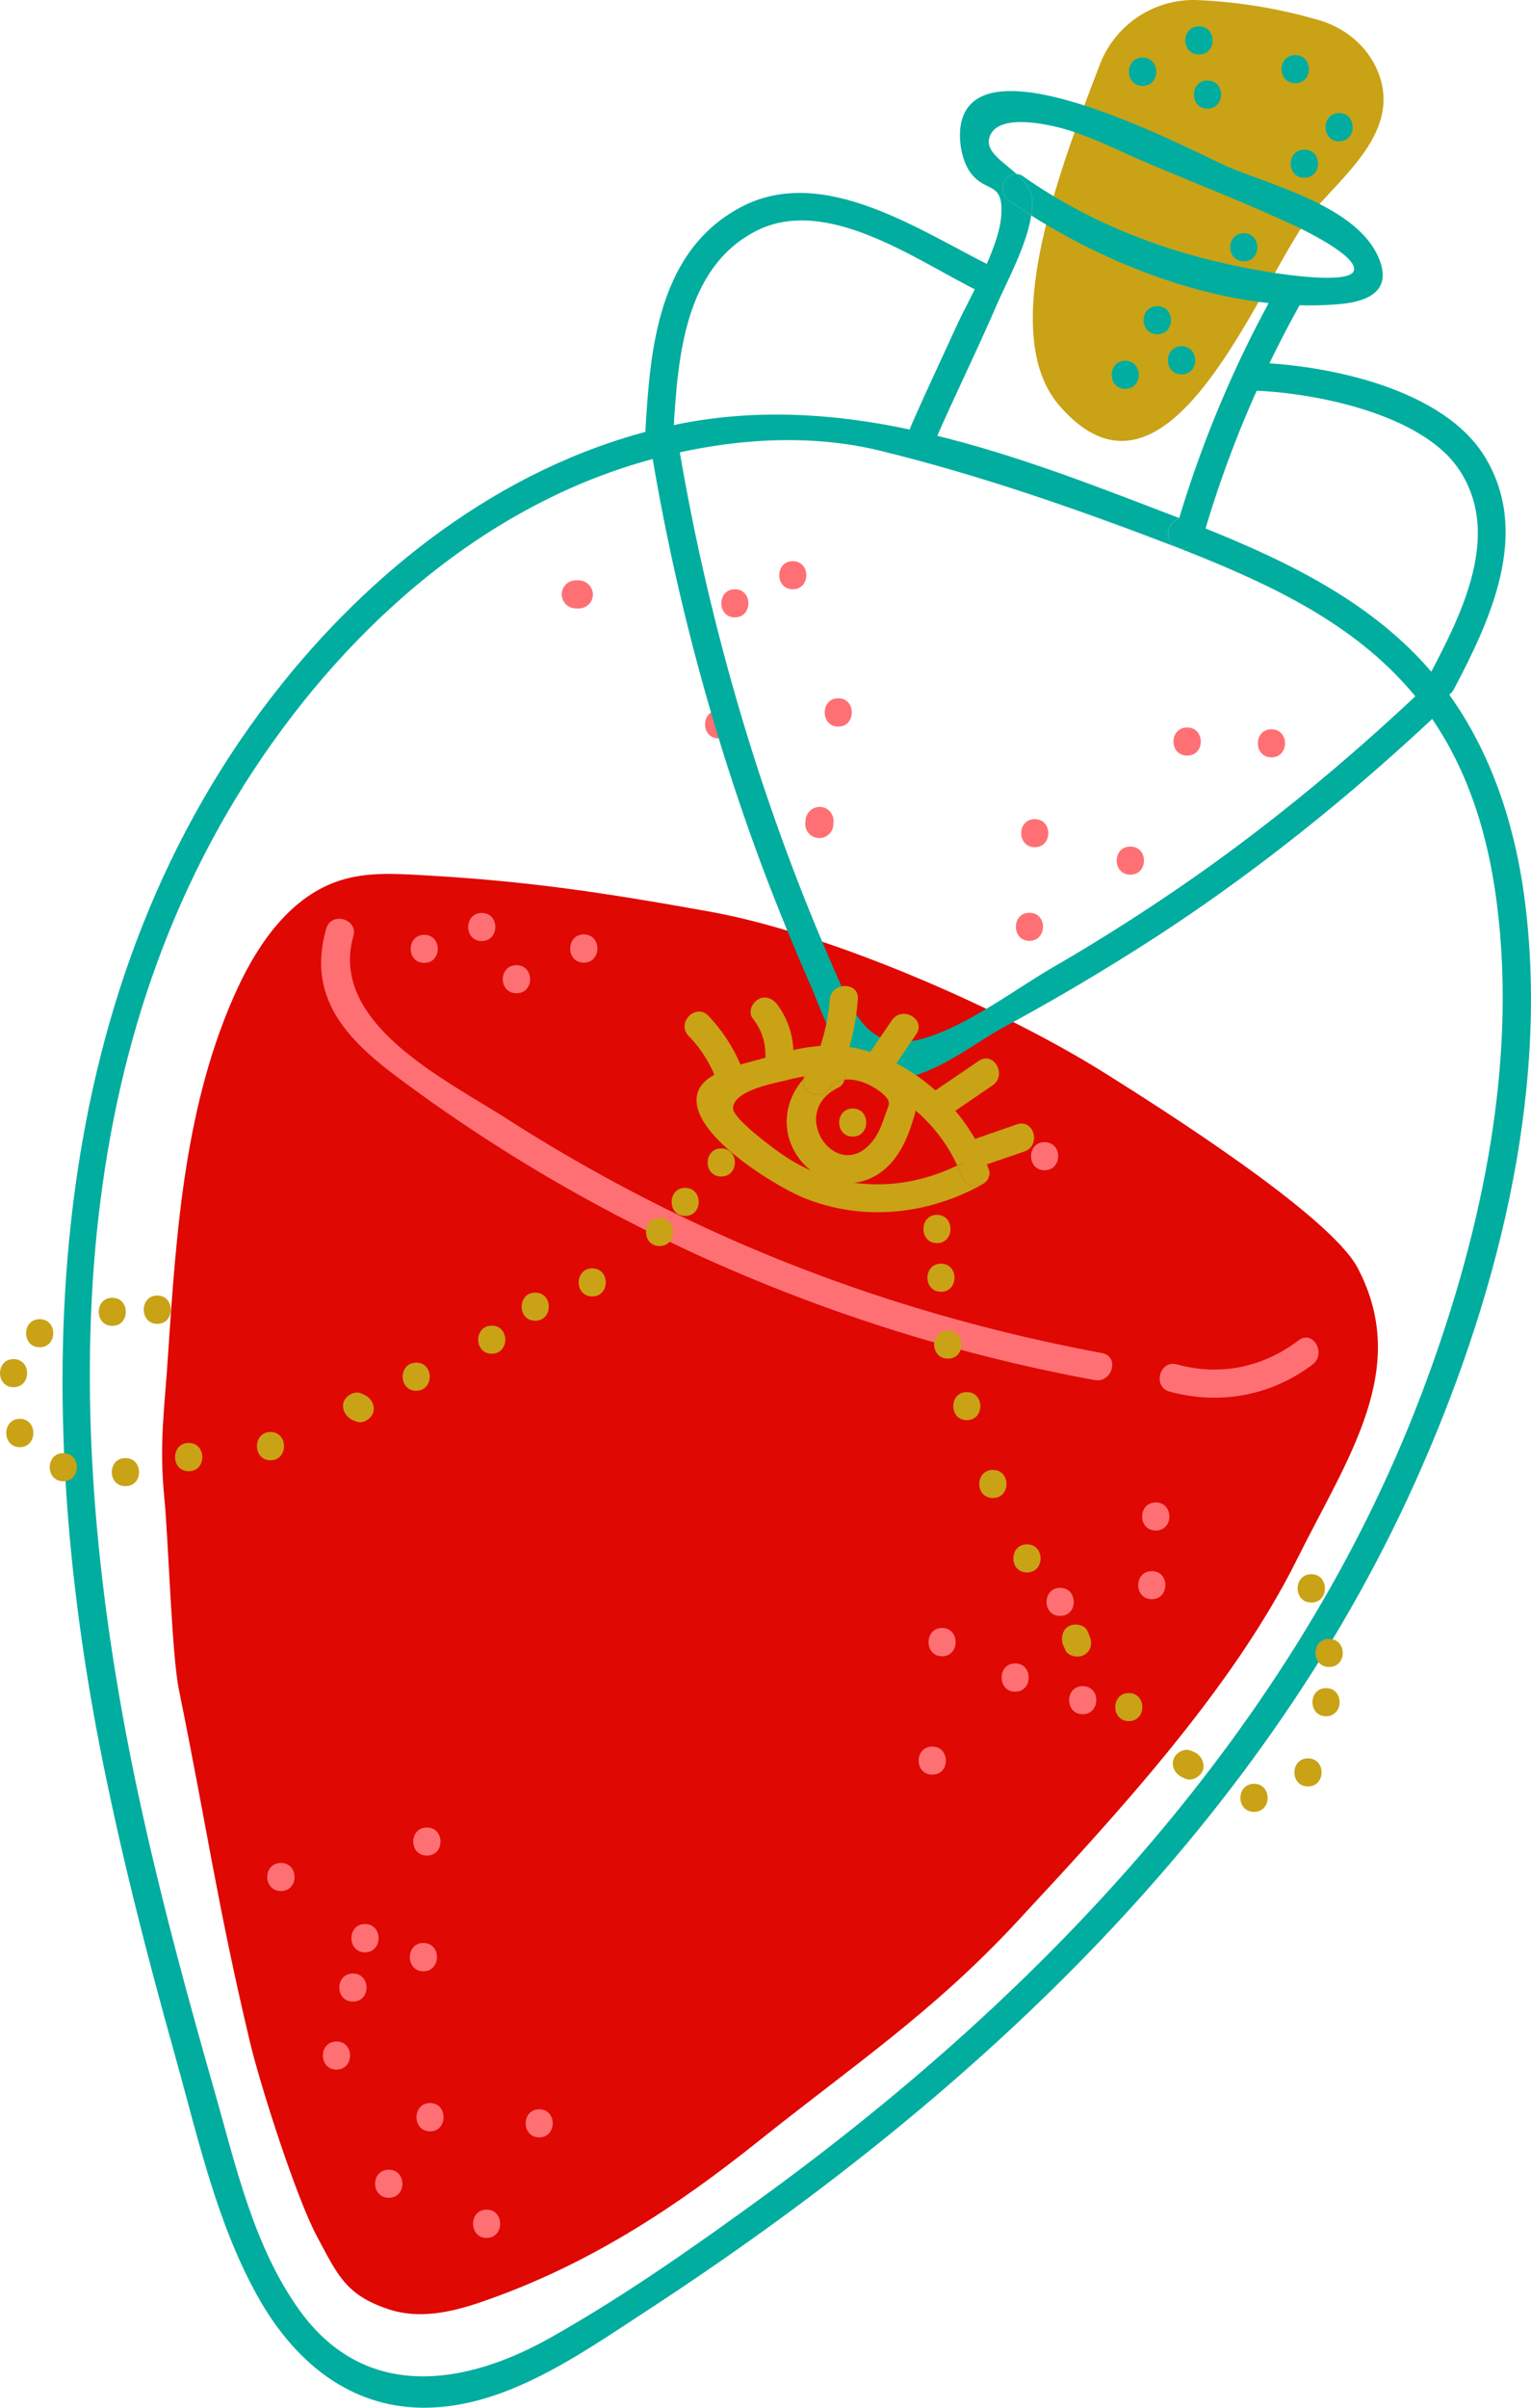 <svg xmlns="http://www.w3.org/2000/svg" width="687.1" height="1080" viewBox="0.025 -0.018 687.064 1079.983" style=""><g><title>hlwn21_250474860</title><g data-name="Layer 2"><path d="M590.5 93.4c15.7-17.7 37.8-36.3 28-61C614 21 604 12.6 592.2 9.1A229.1 229.1 0 0 0 537 0a45.1 45.1 0 0 0-43.5 29.2c-18.3 47.8-46.2 120.5-17.9 152.9 50.7 58.2 91.8-62.7 114.9-88.7z" fill="#c9a216"></path><g fill="#00ad9f"><path d="M116.1 1030.8c14.4 25.5 36.5 45.9 66.7 48.8 39.7 3.8 76.4-22.9 107.9-43.4C433.4 943 564.1 822.5 635.1 664.8c35.8-79.6 60.4-172.5 49.3-260.3-4.8-37.9-17.6-75.1-42.9-104.2-28.7-33-69.8-51.3-109.6-66.9 7.5 2.9 4.2 15.1-3.4 12.2 35.9 14.1 72.6 30.3 99.6 58.7s39 64.1 43.7 101.1c9.5 74.2-8 152.4-34.5 221.6C581 774 469.9 892.2 344.4 983.9c-31.3 22.8-63.4 45.5-97.1 64.5-39.1 22.1-83.5 28.4-112.7-11.9-20.7-28.6-28.8-65.1-38.3-98.5-11.4-39.8-22.3-79.8-31.4-120.3-34.2-151.8-42.8-322.3 41.4-460.4 40.5-66.3 101.6-125 176.9-148.6 35.2-11 75.1-15.4 111.2-6.7 45.6 11.1 90.4 26.8 134.1 43.6-7.5-2.9-4.2-15.1 3.4-12.2-74-28.4-151.4-60.1-231.6-42.3-69.7 15.4-129.4 60.4-173.5 115.3C19.3 440.4 13.3 620 44.5 781.9c9.2 47.3 21.1 93.9 34.1 140.2 10.2 36.5 18.7 75.5 37.5 108.7z"></path><path d="M528.5 245.6c7.6 2.9 10.9-9.3 3.4-12.2s-10.9 9.3-3.4 12.2z"></path></g><g fill="#00ad9f"><path d="M456.2 78c-5.3-.4-9 8.1-3.4 12l10 6.6a28.1 28.1 0 0 0 .5-6.4c-.1-4.9-3.3-8.8-7.1-12.2z"></path><path d="M429.2 146.4c-6.8 14.9-13.8 29.7-20.4 44.8-3.2 7.4 7.6 13.8 10.9 6.4 8.8-20.1 18.5-39.8 27.2-59.9 5.1-11.8 13.8-27.4 15.9-41.1l-10-6.6c-5.6-3.9-1.9-12.4 3.4-12-6.1-5.5-13.6-9.9-12.3-15.8 2.7-11.7 25.3-6.6 32.6-4.7 13.2 3.6 26.3 10.5 38.9 15.8 21.5 9.1 43.4 17.6 64.5 27.4 4.6 2.1 29.7 14.1 27.7 20.7s-36 1-39.4.4c-39.7-6.6-76.3-19.8-109-42.7a6.1 6.1 0 0 0-3-1.1c3.8 3.4 7 7.3 7.1 12.2a28.1 28.1 0 0 1-.5 6.4c39.7 25.2 91.8 43.9 138.3 39.8 13.7-1.2 24-6.4 17.4-21.3-10-22.4-46.9-31.7-66.7-40-15.2-6.4-113.7-59.9-120.6-19-1.2 6.6.5 16.5 4.7 21.8 6.8 8.6 14.3 3.4 13.5 18.2s-13.9 36.7-20.2 50.3z"></path></g><path d="M540 240.6a497.3 497.3 0 0 1 44.2-105.4c4-7.1-6.9-13.5-10.9-6.4a513.1 513.1 0 0 0-45.5 108.4c-2.2 7.8 10 11.2 12.2 3.4z" fill="#00ad9f"></path><path d="M112.1 915.6c4.6 19.4 20.7 69.8 30.1 87.4s13 26.3 31.9 32.7c13.9 4.7 28.4 1.5 42.3-3.3 48.9-16.8 88.6-43.8 123.5-71.6 42.6-34.1 78.5-57.9 116.5-98.8 44.4-47.8 96.8-104.4 125.8-162.8 22.8-45.8 51-85.2 27.1-130.5-12.6-23.9-90.1-72.7-113-87.1-46.3-29.1-123.9-62.9-177.2-72.6-47.2-8.5-82.3-13.9-130.4-16.5-12-.7-24.3-1.3-35.7 2.3-22 6.8-36.7 27.6-46.4 48.5C83.2 493.9 79.2 551 75.5 606.7c-1.6 25.3-4.2 40.3-1.7 65.6 1.8 18.6 3.3 70 6.5 85.6 12.7 62.4 17.1 95.7 31.8 157.7z" fill="#df0803"></path><path d="M146.4 416.6c-8.8 31 9.3 49.7 32.7 67.1a731.9 731.9 0 0 0 98.4 61.8A759.2 759.2 0 0 0 491.2 619c8 1.5 11.4-10.6 3.4-12.1-63.9-11.9-126.1-31.5-184.8-59.4a746 746 0 0 1-82.5-45.8c-27.3-17.5-79.8-42.7-68.7-81.8 2.2-7.8-10-11.2-12.2-3.3z" fill="#ff7074"></path><path d="M589.1 612c6.4-4.8.1-15.8-6.3-10.8-16 12.1-35.1 16.1-54.5 10.8-7.9-2.2-11.2 10-3.4 12.2 22.4 6.1 45.7 1.9 64.2-12.2z" fill="#ff7074"></path><path d="M190.4 419.3c-8.1 0-8.1 12.6 0 12.6s8.1-12.6 0-12.6z" fill="#ff7074"></path><path d="M216.2 409.5c-8.1 0-8.1 12.6 0 12.6s8.2-12.6 0-12.6z" fill="#ff7074"></path><path d="M231.8 432.9c-8.2 0-8.2 12.6 0 12.6s8.1-12.6 0-12.6z" fill="#ff7074"></path><path d="M262 419.1c-8.1 0-8.1 12.7 0 12.7s8.2-12.7 0-12.7z" fill="#ff7074"></path><path d="M418.4 783.4c-8.1 0-8.2 12.6 0 12.6s8.1-12.6 0-12.6z" fill="#ff7074"></path><path d="M422.8 730.2c-8.1 0-8.1 12.7 0 12.7s8.1-12.7 0-12.7z" fill="#ff7074"></path><path d="M455.6 746.1c-8.1 0-8.1 12.7 0 12.7s8.1-12.7 0-12.7z" fill="#ff7074"></path><path d="M475.8 712.2c-8.1 0-8.2 12.6 0 12.6s8.1-12.6 0-12.6z" fill="#ff7074"></path><path d="M516.9 704.7c-8.1 0-8.1 12.6 0 12.6s8.2-12.6 0-12.6z" fill="#ff7074"></path><path d="M518.7 673.9c-8.1 0-8.2 12.6 0 12.6s8.1-12.6 0-12.6z" fill="#ff7074"></path><path d="M485.9 756.3c-8.1 0-8.1 12.6 0 12.6s8.2-12.6 0-12.6z" fill="#ff7074"></path><path d="M218.4 991.1c-8.1 0-8.1 12.7 0 12.7s8.1-12.7 0-12.7z" fill="#ff7074"></path><path d="M174.5 973.2c-8.2 0-8.2 12.6 0 12.6s8.1-12.6 0-12.6z" fill="#ff7074"></path><path d="M193 943.3c-8.1 0-8.1 12.7 0 12.7s8.1-12.7 0-12.7z" fill="#ff7074"></path><path d="M151 915.7c-8.1 0-8.1 12.6 0 12.6s8.2-12.6 0-12.6z" fill="#ff7074"></path><path d="M163.8 863c-8.1 0-8.1 12.7 0 12.7s8.2-12.7 0-12.7z" fill="#ff7074"></path><path d="M126.1 835.6c-8.2 0-8.2 12.6 0 12.6s8.1-12.6 0-12.6z" fill="#ff7074"></path><path d="M158.4 885.2c-8.1 0-8.2 12.6 0 12.6s8.1-12.6 0-12.6z" fill="#ff7074"></path><path d="M190 871.5c-8.1 0-8.1 12.7 0 12.7s8.2-12.7 0-12.7z" fill="#ff7074"></path><path d="M191.6 819.7c-8.1 0-8.2 12.6 0 12.6s8.1-12.6 0-12.6z" fill="#ff7074"></path><path d="M242 946.1c-8.1 0-8.1 12.6 0 12.6s8.1-12.6 0-12.6z" fill="#ff7074"></path><path d="M468.8 512.3c-8.1 0-8.1 12.6 0 12.6s8.2-12.6 0-12.6z" fill="#ff7074"></path><path d="M462 409.4c-8.1 0-8.1 12.6 0 12.6s8.2-12.6 0-12.6z" fill="#ff7074"></path><path d="M464.4 367.4c-8.1 0-8.1 12.6 0 12.6s8.1-12.6 0-12.6z" fill="#ff7074"></path><path d="M507.3 379.7c-8.2 0-8.2 12.6 0 12.6s8.1-12.6 0-12.6z" fill="#ff7074"></path><path d="M532.8 326.3c-8.2 0-8.2 12.6 0 12.6s8.1-12.6 0-12.6z" fill="#ff7074"></path><path d="M570.6 327.1c-8.1 0-8.1 12.6 0 12.6s8.2-12.6 0-12.6z" fill="#ff7074"></path><path d="M374 369.6a6.1 6.1 0 0 0 .1-1.4 6.3 6.3 0 0 0-6.3-6.3 6.5 6.5 0 0 0-6.3 6.3c0 .5-.1 1-.1 1.4a6.3 6.3 0 1 0 12.6 0z" fill="#ff7074"></path><path d="M376.2 313.2c-8.1 0-8.1 12.7 0 12.7s8.1-12.7 0-12.7z" fill="#ff7074"></path><path d="M322.5 318.6c-8.1 0-8.1 12.6 0 12.6s8.1-12.6 0-12.6z" fill="#ff7074"></path><path d="M329.8 264.3c-8.1 0-8.1 12.6 0 12.6s8.1-12.6 0-12.6z" fill="#ff7074"></path><path d="M355.8 251.7c-8.1 0-8.1 12.6 0 12.6s8.1-12.6 0-12.6z" fill="#ff7074"></path><path d="M259.8 272.9a6.3 6.3 0 0 0 6.3-6.3 6.5 6.5 0 0 0-6.3-6.3h-1.4a6.3 6.3 0 0 0-6.3 6.3 6.4 6.4 0 0 0 6.3 6.3z" fill="#ff7074"></path><path d="M652.4 309.3c16.5-31.2 34.6-70 14.3-103.9-18.5-31.1-70.7-41.7-103.8-42.8-8.1-.3-8.1 12.3 0 12.6 27.6 1 74.7 10.5 91.5 34.8 20.2 29.3 1.4 65.7-12.9 92.9-3.8 7.2 7.1 13.5 10.9 6.4z" fill="#00ad9f"></path><path d="M302.3 192.5c1.9-31.5 4.7-72 36.6-88.7s72.6 13.2 100.3 26.8c7.2 3.6 13.6-7.3 6.3-10.9-32.4-16-76-46.4-113-26.8s-40.7 63.3-42.8 99.6c-.5 8.1 12.2 8.1 12.6 0z" fill="#00ad9f"></path><path d="M363.5 441.3c6.5 14.7 13.2 39.4 32 42.5s40.8-15.5 55.4-23.3q35.7-19.3 69.8-41.5c44-28.8 85-61.8 123.4-97.8 5.9-5.6-3-14.5-8.9-8.9-33.4 31.3-68.7 60.3-106.4 86.1-18.3 12.5-37.1 24.4-56.3 35.5-17.7 10.3-40.4 27.7-60.4 32.5s-27.7-9.1-34.6-24.4c-5.5-12.4-10.8-24.9-15.8-37.4-9-22.6-17.2-45.6-24.5-68.8a1016 1016 0 0 1-33.6-141.9c-1.3-8-13.4-4.6-12.1 3.3a1006.6 1006.6 0 0 0 43.2 171.1c8.6 24.7 18.3 49.1 28.8 73z" fill="#00ad9f"></path><g fill="#c9a216"><path d="M434.5 520.4c-1.6.9-3.3 1.7-4.9 2.4.7 1.6 1.4 3.1 2 4.7 1.7 5.1 7.7 5.3 10.7 2.7 4.5-4.5-1.3-13.4-7.8-9.8z"></path><path d="M440.8 531.3a5.8 5.8 0 0 0 1.5-1.1c-3 2.6-9 2.4-10.7-2.7-.6-1.6-1.3-3.1-2-4.7-18.2 8.7-38.3 11.1-57.9 5.1a76.3 76.3 0 0 1-21.2-10.5c-2.9-2-21.5-15.5-21.5-20.3.1-8.1 19-11.3 24.9-12.8 13.4-3.3 24.2-4 37.7 1.7 16.3 6.9 30.7 20.5 38 36.8 1.6-.7 3.3-1.5 4.9-2.4 6.5-3.6 12.3 5.3 7.8 9.8a5.3 5.3 0 0 0 1.4-6c-8.3-24-29.1-44.3-53.4-52.4-16-5.3-31.5-2.3-47.2 2.7-7.8 2.5-26 5.4-29.7 14.8-7 17.8 34.8 42.9 47.4 48 26.5 10.7 55.4 7.6 80-6z"></path></g><g fill="#c9a216"><path d="M372.4 488.3a8.7 8.7 0 0 1 6.6-4c1-4.5-4-9.9-9.4-7.2a29.9 29.9 0 0 0-9.1 7c-1.3 5.7 7.8 10.1 11.9 4.2z"></path><path d="M397.9 523.7c7-6.5 10.4-15.8 12.9-24.8s.3-13.2-6.8-18.2c-13.2-9.2-31.9-14.5-42.5 1.2a6.2 6.2 0 0 0-1 2.2 29.9 29.9 0 0 1 9.1-7c5.4-2.7 10.4 2.7 9.4 7.2 6-.8 13.5 2.9 17.4 6.5s2.5 4.6.8 9.5-3 8.4-5.9 11.9c-15.6 19-38.1-12.8-15.4-24.2a5.3 5.3 0 0 0 3.1-3.7 8.7 8.7 0 0 0-6.6 4c-4.1 5.9-13.2 1.5-11.9-4.2-7.6 8.5-10 21-4.2 31.8 8.3 15.6 28.4 20 41.6 7.8z"></path></g><path d="M382.7 497.2c-8.1 0-8.1 12.6 0 12.6s8.1-12.6 0-12.6z" fill="#c9a216"></path><path d="M333.5 480.4a73.9 73.9 0 0 0-15.6-24.8c-5.6-5.8-14.5 3.1-8.9 9a56.4 56.4 0 0 1 12.3 19.2c2.9 7.5 15.1 4.2 12.2-3.4z" fill="#c9a216"></path><path d="M356.1 472.8a37 37 0 0 0-7.3-22.3c-2.1-2.7-5.5-4.1-8.6-2.2s-4.4 5.9-2.3 8.6a25.5 25.5 0 0 1 5.6 15.9c0 8.1 12.7 8.1 12.6 0z" fill="#c9a216"></path><path d="M380 473.7a109.9 109.9 0 0 0 5-25.4c.7-8.1-11.9-8-12.6 0a92.5 92.5 0 0 1-4.6 22.1c-2.5 7.7 9.6 11 12.2 3.3z" fill="#c9a216"></path><path d="M399.9 480.5l11.3-16.6c4.6-6.7-6.3-13-10.9-6.3L389 474.1c-4.6 6.7 6.3 13.1 10.9 6.4z" fill="#c9a216"></path><path d="M424.7 501l20.8-14.2c6.7-4.6.4-15.6-6.3-10.9l-20.9 14.2c-6.6 4.6-.3 15.5 6.4 10.9z" fill="#c9a216"></path><path d="M439 523.6l20.7-7.1c7.7-2.6 4.4-14.8-3.3-12.2l-20.7 7.2c-7.7 2.6-4.4 14.8 3.3 12.1z" fill="#c9a216"></path><path d="M512.8 25.8c-8.2 0-8.2 12.7 0 12.7s8.1-12.7 0-12.7z" fill="#00ad9f"></path><path d="M538.1 11.8c-8.2 0-8.2 12.6 0 12.6s8.1-12.6 0-12.6z" fill="#00ad9f"></path><path d="M541.9 36.1c-8.1 0-8.1 12.6 0 12.6s8.2-12.6 0-12.6z" fill="#00ad9f"></path><path d="M581.3 24.7c-8.2 0-8.2 12.6 0 12.6s8.1-12.6 0-12.6z" fill="#00ad9f"></path><path d="M505 161.8c-8.1 0-8.1 12.6 0 12.6s8.1-12.6 0-12.6z" fill="#00ad9f"></path><path d="M530.3 155.3c-8.2 0-8.2 12.6 0 12.6s8.1-12.6 0-12.6z" fill="#00ad9f"></path><path d="M519.4 137.3c-8.2 0-8.2 12.6 0 12.6s8.1-12.6 0-12.6z" fill="#00ad9f"></path><path d="M558.2 104.6c-8.1 0-8.1 12.6 0 12.6s8.1-12.6 0-12.6z" fill="#00ad9f"></path><path d="M585.4 67.1c-8.2 0-8.2 12.6 0 12.6s8.1-12.6 0-12.6z" fill="#00ad9f"></path><path d="M601 50.7c-8.1 0-8.1 12.7 0 12.7s8.1-12.7 0-12.7z" fill="#00ad9f"></path><path d="M420.5 544.9c-8.1 0-8.1 12.7 0 12.7s8.1-12.7 0-12.7z" fill="#c9a216"></path><path d="M422.3 566.8c-8.1 0-8.1 12.6 0 12.6s8.1-12.6 0-12.6z" fill="#c9a216"></path><path d="M425.4 596.8c-8.2 0-8.2 12.6 0 12.6s8.1-12.6 0-12.6z" fill="#c9a216"></path><path d="M433.9 624.4c-8.1 0-8.1 12.6 0 12.6s8.1-12.6 0-12.6z" fill="#c9a216"></path><path d="M445.6 659.3c-8.1 0-8.2 12.6 0 12.6s8.1-12.6 0-12.6z" fill="#c9a216"></path><path d="M460.9 692.7c-8.1 0-8.2 12.6 0 12.6s8.1-12.6 0-12.6z" fill="#c9a216"></path><path d="M486.7 742.2c3.2-1.9 3.6-5.5 2.2-8.6-.2-.6-.5-1.2-.8-1.9-1.3-3.1-5.9-3.8-8.6-2.2s-3.6 5.5-2.3 8.6a14.2 14.2 0 0 1 .8 1.8c1.4 3.2 6 3.9 8.7 2.3z" fill="#c9a216"></path><path d="M506.6 759.4c-8.1 0-8.1 12.6 0 12.6s8.1-12.6 0-12.6z" fill="#c9a216"></path><path d="M532.2 797.9c3.1 1.2 7.1-1.4 7.8-4.4s-1.1-6.5-4.4-7.8l-1.3-.5c-3.1-1.3-7.1 1.3-7.8 4.4s1.1 6.4 4.4 7.7z" fill="#c9a216"></path><path d="M562.8 800.1c-8.1 0-8.2 12.6 0 12.6s8.1-12.6 0-12.6z" fill="#c9a216"></path><path d="M587 788.7c-8.1 0-8.1 12.6 0 12.6s8.2-12.6 0-12.6z" fill="#c9a216"></path><path d="M595.1 757.2c-8.1 0-8.1 12.6 0 12.6s8.2-12.6 0-12.6z" fill="#c9a216"></path><path d="M596.5 735.1c-8.1 0-8.2 12.6 0 12.6s8.1-12.6 0-12.6z" fill="#c9a216"></path><path d="M588.5 706.1c-8.2 0-8.2 12.7 0 12.7s8.1-12.7 0-12.7z" fill="#c9a216"></path><path d="M323.7 515.1c-8.1 0-8.2 12.6 0 12.6s8.1-12.6 0-12.6z" fill="#c9a216"></path><path d="M296 546.3c-8.1 0-8.1 12.6 0 12.6s8.2-12.6 0-12.6z" fill="#c9a216"></path><path d="M265.8 568.9c-8.1 0-8.1 12.6 0 12.6s8.1-12.6 0-12.6z" fill="#c9a216"></path><path d="M307.5 532.8c-8.1 0-8.1 12.6 0 12.6s8.1-12.6 0-12.6z" fill="#c9a216"></path><path d="M240.2 579.8c-8.1 0-8.1 12.6 0 12.6s8.2-12.6 0-12.6z" fill="#c9a216"></path><path d="M220.7 594.6c-8.1 0-8.1 12.6 0 12.6s8.1-12.6 0-12.6z" fill="#c9a216"></path><path d="M186.8 611.2c-8.1 0-8.1 12.6 0 12.6s8.1-12.6 0-12.6z" fill="#c9a216"></path><path d="M159.9 637.6c3 1.3 7-1.3 7.7-4.4s-1.1-6.4-4.4-7.7l-1.3-.6c-3.1-1.2-7.1 1.4-7.8 4.4s1.2 6.5 4.5 7.8z" fill="#c9a216"></path><path d="M121.4 642.3c-8.1 0-8.1 12.7 0 12.7s8.1-12.7 0-12.7z" fill="#c9a216"></path><path d="M84.7 647.2c-8.1 0-8.2 12.7 0 12.7s8.1-12.7 0-12.7z" fill="#c9a216"></path><path d="M56.3 654c-8.1 0-8.2 12.6 0 12.6s8.1-12.6 0-12.6z" fill="#c9a216"></path><path d="M28.4 651.8c-8.1 0-8.1 12.6 0 12.6s8.2-12.6 0-12.6z" fill="#c9a216"></path><path d="M8.9 636.4c-8.1 0-8.1 12.7 0 12.7s8.1-12.7 0-12.7z" fill="#c9a216"></path><path d="M6.1 609.6c-8.1 0-8.1 12.6 0 12.6s8.1-12.6 0-12.6z" fill="#c9a216"></path><path d="M17.8 591.7c-8.1 0-8.1 12.6 0 12.6s8.2-12.6 0-12.6z" fill="#c9a216"></path><path d="M50.4 582.1c-8.1 0-8.1 12.6 0 12.6s8.1-12.6 0-12.6z" fill="#c9a216"></path><path d="M70.6 581.1c-8.1 0-8.1 12.7 0 12.7s8.1-12.7 0-12.7z" fill="#c9a216"></path></g></g></svg>